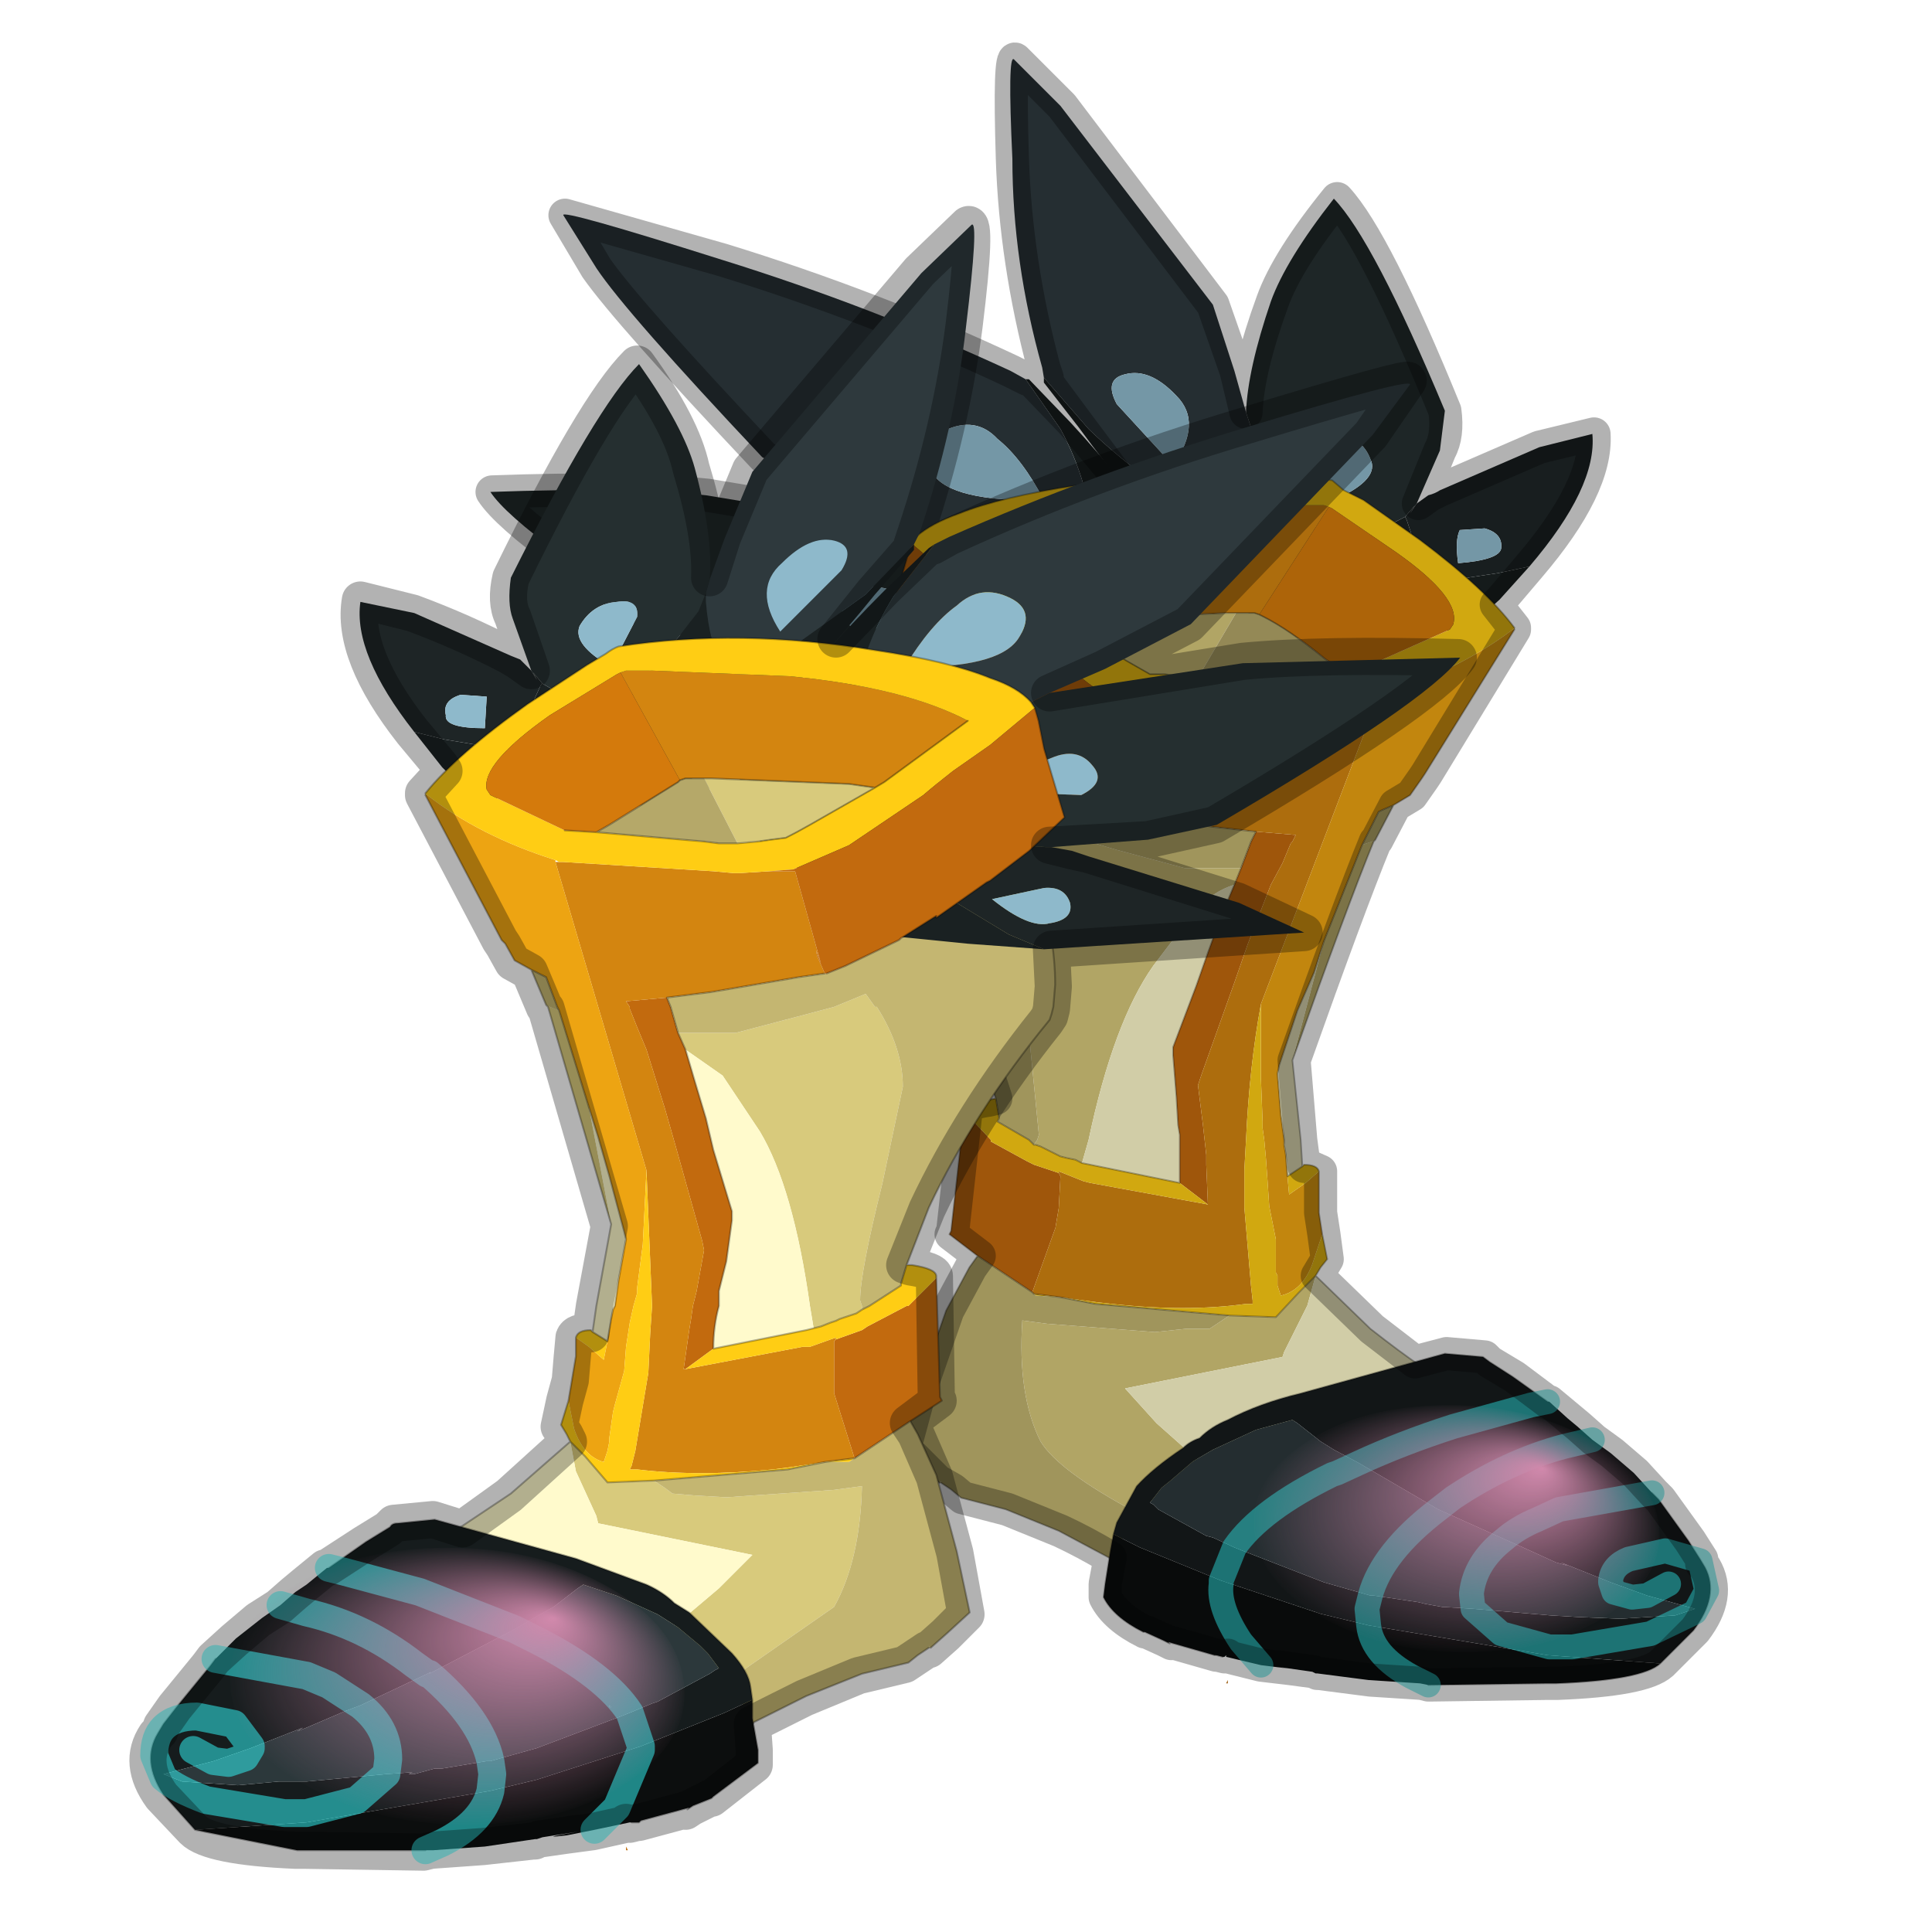 <?xml version="1.0" encoding="UTF-8" standalone="no"?>
<svg xmlns:xlink="http://www.w3.org/1999/xlink" height="520.0px" width="520.0px" xmlns="http://www.w3.org/2000/svg">
  <g transform="matrix(10.0, 0.0, 0.0, 10.0, 0.0, 0.0)">
    <use height="52.0" transform="matrix(1.0, 0.0, 0.0, 1.0, 0.0, 0.0)" width="52.0" xlink:href="#sprite0"/>
  </g>
  <defs>
    <g id="sprite0" transform="matrix(1.0, 0.0, 0.0, 1.0, 0.0, 0.0)">
      <use height="52.0" transform="matrix(1.0, 0.0, 0.0, 1.0, 0.0, 0.0)" width="52.0" xlink:href="#sprite1"/>
      <use height="50.1" transform="matrix(0.892, 0.0, 0.0, 0.892, 12.798, 1.154)" width="38.2" xlink:href="#sprite2"/>
      <use height="44.1" transform="matrix(1.0, 0.0, 0.0, 1.0, 3.8, 6.05)" width="35.5" xlink:href="#shape4"/>
      <use height="46.8" transform="matrix(0.167, -0.118, -0.201, -0.107, 13.1, 50.65)" width="46.8" xlink:href="#sprite3"/>
      <use height="44.8" transform="matrix(1.0, 0.0, 0.0, 1.0, 3.5, 5.55)" width="36.25" xlink:href="#shape5"/>
    </g>
    <g id="sprite1" transform="matrix(1.0, 0.0, 0.0, 1.0, 0.0, 0.0)">
      <use height="52.0" transform="matrix(1.0, 0.0, 0.0, 1.0, 0.0, 0.0)" width="52.0" xlink:href="#shape0"/>
    </g>
    <g id="shape0" transform="matrix(1.0, 0.0, 0.0, 1.0, 0.0, 0.0)">
      <path d="M52.0 0.0 L52.0 52.0 0.0 52.0 0.0 0.0 52.0 0.0" fill="#ffba2e" fill-opacity="0.0" fill-rule="evenodd" stroke="none"/>
    </g>
    <g id="sprite2" transform="matrix(1.0, 0.0, 0.0, 1.0, 0.45, 0.5)">
      <use height="49.4" transform="matrix(1.0, 0.0, 0.0, 1.0, 0.0, 0.0)" width="37.05" xlink:href="#shape1"/>
      <use height="46.8" transform="matrix(0.167, -0.118, -0.201, -0.107, 29.95, 49.6)" width="46.8" xlink:href="#sprite3"/>
      <use height="50.05" transform="matrix(1.0, 0.0, 0.0, 1.0, -0.45, -0.5)" width="37.8" xlink:href="#shape3"/>
    </g>
    <g id="shape1" transform="matrix(1.0, 0.0, 0.0, 1.0, 0.0, 0.0)">
      <path d="M30.85 17.2 L30.9 17.15 30.9 17.2 30.85 17.2" fill="#b78d06" fill-rule="evenodd" stroke="none"/>
      <path d="M15.2 20.9 L15.2 20.85 15.35 21.05 15.2 20.9" fill="#ad6409" fill-rule="evenodd" stroke="none"/>
      <path d="M22.25 49.0 L22.2 49.0 22.25 48.9 22.25 49.0" fill="#995604" fill-rule="evenodd" stroke="none"/>
      <path d="M26.7 23.55 L26.65 23.6 Q25.85 25.55 24.2 30.2 L25.15 26.6 26.3 23.7 26.6 23.6 26.7 23.55 M21.45 42.35 L20.95 42.7 19.5 43.85 Q17.15 42.6 16.6 41.7 15.9 40.3 16.05 38.05 L16.8 38.15 20.05 38.4 21.0 38.3 21.7 38.3 22.0 38.1 22.3 37.9 23.7 37.95 24.4 37.2 24.9 36.7 24.65 37.6 23.95 39.0 23.9 39.15 19.15 40.1 20.1 41.15 21.45 42.35 M13.6 42.95 L13.55 42.95 13.6 42.9 13.6 42.95 M16.4 32.75 L16.5 32.6 16.55 32.45 16.2 28.9 15.75 26.0 Q15.85 24.8 16.7 23.65 L16.75 23.6 17.15 23.2 18.05 23.6 18.9 23.85 20.95 24.4 22.25 24.4 22.65 24.4 22.45 24.9 Q21.8 25.1 21.25 25.7 L20.0 27.35 Q18.8 29.05 18.05 32.6 L17.85 33.3 17.65 33.2 17.4 33.15 17.2 33.1 17.1 33.05 16.6 32.8 16.45 32.75 16.4 32.75" fill="#b1a565" fill-rule="evenodd" stroke="none"/>
      <path d="M24.2 30.2 L24.45 32.6 24.5 33.4 24.05 33.7 24.0 33.05 23.95 32.75 23.95 32.6 23.85 31.85 23.75 30.6 23.8 30.35 24.35 28.7 24.85 27.55 25.15 26.6 24.2 30.2 M24.9 36.7 L26.55 38.3 Q28.4 39.75 28.85 39.85 L24.45 41.05 Q23.2 41.35 22.25 41.85 L21.45 42.35 20.1 41.15 19.15 40.1 23.9 39.15 23.95 39.0 24.65 37.6 24.9 36.7 M17.85 33.3 L18.05 32.6 Q18.8 29.05 20.0 27.35 L21.25 25.7 Q21.8 25.1 22.45 24.9 L22.05 25.85 21.65 26.95 21.3 27.95 20.6 29.8 20.6 30.05 20.7 31.3 20.75 32.15 20.8 32.45 20.8 32.6 20.8 33.9 18.1 33.35 17.85 33.3" fill="#d1cda7" fill-rule="evenodd" stroke="none"/>
      <path d="M14.7 36.1 L13.85 35.45 13.9 35.35 14.3 31.75 15.1 32.6 15.1 32.65 16.2 33.25 16.4 33.35 17.15 33.6 17.2 33.7 17.15 34.65 17.05 35.25 16.35 37.2 14.7 36.1 M23.1 23.3 L24.3 23.4 24.2 23.6 24.15 23.65 23.9 24.25 23.55 24.9 22.85 26.7 22.45 27.85 21.45 30.65 21.35 30.95 21.5 32.15 21.55 32.6 21.6 33.05 21.6 33.35 21.65 34.55 20.8 33.9 20.8 32.6 20.8 32.45 20.75 32.15 20.7 31.3 20.6 30.05 20.6 29.8 21.3 27.95 21.65 26.95 22.05 25.85 22.45 24.9 22.65 24.4 22.95 23.6 23.1 23.3" fill="#9f560b" fill-rule="evenodd" stroke="none"/>
      <path d="M18.35 22.6 L18.35 22.55 18.4 22.55 18.7 22.1 Q18.8 21.65 18.5 22.3 L19.55 19.55 20.35 19.55 21.2 19.6 21.4 19.6 22.0 19.55 26.6 19.25 26.65 19.25 26.8 19.2 23.25 28.5 Q22.9 30.4 22.8 32.6 L22.75 33.5 22.75 34.65 22.95 37.0 23.0 37.45 23.0 37.55 22.8 37.55 Q21.0 37.8 18.75 37.55 L18.3 37.5 17.2 37.35 16.4 37.25 16.35 37.2 17.05 35.25 17.15 34.65 17.2 33.7 17.15 33.6 17.15 33.55 17.9 33.85 18.1 33.9 21.65 34.55 21.6 33.35 21.6 33.05 21.55 32.6 21.5 32.15 21.35 30.95 21.45 30.65 22.45 27.85 22.85 26.7 23.55 24.9 23.9 24.25 24.15 23.65 24.2 23.6 24.3 23.4 23.1 23.3 21.75 23.15 19.2 22.7 18.35 22.6" fill="#ad6d0d" fill-rule="evenodd" stroke="none"/>
      <path d="M26.8 19.2 Q29.2 18.45 30.85 17.2 L30.9 17.2 28.2 21.55 28.1 21.7 27.75 22.2 27.25 22.5 26.9 22.65 26.8 22.7 26.35 23.6 26.3 23.7 25.15 26.6 24.85 27.55 24.35 28.7 23.8 30.35 23.75 30.6 23.85 31.85 23.95 32.6 23.95 32.75 24.0 33.05 24.05 33.7 24.1 34.25 24.6 33.9 25.0 33.55 25.0 34.15 25.0 34.8 25.1 35.45 24.8 36.35 Q24.5 37.15 23.85 37.3 L23.75 37.0 23.75 36.7 23.7 36.6 23.7 35.8 23.7 35.6 23.5 34.6 23.45 33.85 23.4 33.15 23.35 32.6 23.3 32.25 23.3 32.05 23.25 30.75 23.25 28.5 26.8 19.2" fill="#c2860e" fill-rule="evenodd" stroke="none"/>
      <path d="M24.5 33.4 L24.55 33.35 Q24.95 33.35 25.0 33.55 L24.6 33.9 24.1 34.25 24.05 33.7 24.5 33.4 M25.1 35.45 L25.25 36.2 25.05 36.45 24.9 36.7 24.4 37.2 23.7 37.95 22.3 37.9 18.25 37.55 17.2 37.35 18.3 37.5 18.75 37.55 Q21.0 37.8 22.8 37.55 L23.0 37.55 23.0 37.45 22.95 37.0 22.75 34.65 22.75 33.5 22.8 32.6 Q22.9 30.4 23.25 28.5 L23.25 30.75 23.3 32.05 23.3 32.25 23.35 32.6 23.4 33.15 23.45 33.85 23.5 34.6 23.7 35.6 23.7 35.8 23.7 36.6 23.75 36.7 23.75 37.0 23.85 37.3 Q24.5 37.15 24.8 36.35 L25.1 35.45 M14.3 31.75 L14.3 31.7 Q14.3 31.5 15.0 31.4 L15.25 31.35 15.35 31.95 15.3 32.05 16.25 32.6 16.4 32.75 16.45 32.75 16.6 32.8 17.1 33.05 17.2 33.1 17.4 33.15 17.65 33.2 17.85 33.3 18.1 33.35 20.8 33.9 21.65 34.55 18.1 33.9 17.9 33.85 17.15 33.55 17.15 33.6 16.4 33.35 16.2 33.25 15.1 32.65 15.1 32.6 14.3 31.75 M16.4 37.25 L17.2 37.35 16.45 37.3 16.4 37.25" fill="#d1a810" fill-rule="evenodd" stroke="none"/>
      <path d="M27.25 22.5 L26.7 23.55 26.6 23.6 26.3 23.7 26.35 23.6 26.8 22.7 26.9 22.65 27.25 22.5 M19.5 43.85 L18.9 44.9 18.85 45.3 18.65 45.2 17.15 44.4 15.55 43.75 14.2 43.4 13.9 43.15 13.6 42.95 13.6 42.9 13.55 42.95 13.05 42.5 12.45 41.9 12.95 40.05 13.75 37.75 14.45 36.45 14.7 36.1 16.35 37.2 16.4 37.25 16.45 37.3 17.2 37.35 18.25 37.55 22.3 37.9 22.0 38.1 21.7 38.3 21.0 38.3 20.05 38.4 16.8 38.15 16.05 38.05 Q15.9 40.3 16.6 41.7 17.15 42.6 19.5 43.85 M15.25 31.35 L14.65 29.65 Q13.55 26.8 11.55 24.0 L11.45 23.85 11.4 23.65 11.4 22.95 Q11.55 21.45 12.3 19.6 L12.55 18.9 13.65 19.8 13.75 19.85 15.2 20.9 15.35 21.05 15.2 20.85 16.2 21.5 16.2 21.55 17.8 22.35 18.35 22.6 19.2 22.7 21.75 23.15 23.1 23.3 22.95 23.6 22.65 24.4 22.25 24.4 20.95 24.4 18.9 23.85 18.05 23.6 17.15 23.2 16.75 23.6 16.7 23.65 Q15.85 24.8 15.75 26.0 L16.2 28.9 16.55 32.45 16.5 32.6 16.4 32.75 16.25 32.6 15.3 32.05 15.35 31.95 15.25 31.35" fill="#a0955c" fill-rule="evenodd" stroke="none"/>
      <path d="M30.9 17.2 L28.2 21.55 28.1 21.7 27.75 22.2 27.25 22.5 26.7 23.55 26.65 23.6 Q25.85 25.55 24.2 30.2 L24.45 32.6 24.5 33.4 24.55 33.35 Q24.95 33.35 25.0 33.55 L25.0 34.15 25.0 34.8 25.1 35.45 25.25 36.2 25.05 36.45 24.9 36.7 26.55 38.3 Q28.4 39.75 28.85 39.85 M18.85 45.3 L18.65 45.2 17.15 44.4 15.55 43.75 14.2 43.4 13.9 43.15 13.6 42.95 M13.55 42.95 L13.05 42.5 12.45 41.9 12.95 40.05 13.75 37.75 14.45 36.45 14.7 36.1 13.85 35.45 13.9 35.35 14.3 31.75 14.3 31.7 Q14.3 31.5 15.0 31.4 L15.25 31.35 14.65 29.65 Q13.55 26.8 11.55 24.0 L11.45 23.85 11.4 23.65 11.4 22.95 Q11.55 21.45 12.3 19.6 L12.55 18.9 M18.35 22.6 L19.2 22.7 21.75 23.15 23.1 23.3 M16.35 37.2 L16.4 37.25 17.2 37.35 18.25 37.55 22.3 37.9 23.7 37.95 24.4 37.2 24.9 36.7 M16.4 32.75 L16.45 32.75 16.6 32.8 17.1 33.05 17.2 33.1 17.4 33.15 17.65 33.2 17.85 33.3 M22.45 24.9 L22.65 24.4 22.95 23.6 23.1 23.3 M26.3 23.7 L26.35 23.6 26.8 22.7 26.9 22.65 27.25 22.5 M26.3 23.7 L25.15 26.6 24.85 27.55 24.35 28.7 23.8 30.35 23.75 30.6 23.85 31.85 23.95 32.6 23.95 32.75 24.0 33.05 24.05 33.7 24.5 33.4 M20.8 33.9 L18.1 33.35 17.85 33.3 M16.4 32.75 L16.25 32.6 15.3 32.05 15.35 31.95 15.25 31.35 M16.35 37.2 L14.7 36.1 M20.8 33.9 L20.8 32.6 20.8 32.45 20.75 32.15 20.7 31.3 20.6 30.05 20.6 29.8 21.3 27.95 21.65 26.95 22.05 25.85 22.45 24.9" fill="none" stroke="#000000" stroke-linecap="round" stroke-linejoin="round" stroke-opacity="0.302" stroke-width="0.05"/>
      <path d="M16.7 9.6 L16.7 9.75 17.75 11.1 Q21.0 15.55 23.95 17.5 L29.45 17.2 30.45 16.3 31.35 15.3 30.4 15.5 28.4 15.8 27.85 14.5 27.65 13.9 27.6 13.8 25.95 14.65 25.45 14.7 25.35 14.65 23.55 12.4 23.0 11.65 22.95 11.1 22.85 11.35 Q22.65 12.65 22.25 13.25 L21.6 13.8 Q19.55 12.6 18.05 11.15 L16.7 9.6" fill="#151b1b" fill-rule="evenodd" stroke="none"/>
      <path d="M16.7 9.6 L18.05 11.15 Q19.55 12.6 21.6 13.8 L22.25 13.25 Q22.65 12.65 22.85 11.35 L22.95 11.1 22.8 10.65 22.45 9.4 21.8 7.4 17.2 1.4 15.8 0.0 Q15.6 -0.2 15.75 3.0 15.75 6.1 16.65 9.3 L16.7 9.6 M20.7 10.15 Q21.5 10.95 20.6 12.25 L18.9 10.4 Q18.5 9.65 19.15 9.5 19.9 9.3 20.7 10.15" fill="#252e32" fill-rule="evenodd" stroke="none"/>
      <path d="M22.95 11.1 L23.0 11.65 23.55 12.4 25.35 14.65 25.45 14.7 25.95 14.65 27.6 13.8 27.9 13.45 27.75 13.7 27.95 13.4 28.65 11.8 28.8 10.6 Q26.65 5.45 25.45 4.2 24.0 6.05 23.55 7.3 22.85 9.35 22.8 10.65 L22.95 11.1 M25.55 11.3 Q26.3 11.4 26.55 12.05 26.85 12.65 25.55 13.25 L24.9 11.8 Q24.9 11.2 25.55 11.3" fill="#1e2627" fill-rule="evenodd" stroke="none"/>
      <path d="M27.6 13.8 L27.65 13.9 27.85 14.5 28.4 15.8 30.4 15.5 31.35 15.3 Q33.4 12.9 33.25 11.3 L31.65 11.7 28.65 13.0 Q28.5 13.1 28.3 13.15 L27.95 13.4 27.75 13.7 27.9 13.45 27.6 13.8 M30.0 14.15 Q30.55 14.3 30.5 14.75 30.45 15.1 29.2 15.2 29.1 14.5 29.25 14.2 L30.0 14.15" fill="#181e1f" fill-rule="evenodd" stroke="none"/>
      <path d="M30.0 14.15 L29.25 14.2 Q29.1 14.5 29.2 15.2 30.45 15.1 30.5 14.75 30.55 14.3 30.0 14.15 M25.55 11.3 Q24.9 11.2 24.9 11.8 L25.55 13.25 Q26.85 12.65 26.55 12.05 26.3 11.4 25.55 11.3 M20.7 10.15 Q19.9 9.3 19.15 9.5 18.5 9.65 18.9 10.4 L20.6 12.25 Q21.5 10.95 20.7 10.15" fill="#7497a6" fill-rule="evenodd" stroke="none"/>
      <path d="M11.85 21.8 L14.1 21.65 16.4 21.4 21.7 17.9 Q21.3 15.05 17.5 10.95 L16.25 9.65 16.15 9.65 17.2 11.15 Q18.1 12.8 18.2 14.65 L16.7 14.9 13.25 14.45 12.85 14.35 13.45 14.65 14.25 15.4 16.1 17.55 16.2 17.7 15.65 17.95 12.8 18.7 12.9 18.7 13.7 19.1 15.15 20.05 12.9 21.35 11.85 21.8" fill="#151b1b" fill-rule="evenodd" stroke="none"/>
      <path d="M16.15 9.65 L15.7 9.4 Q11.5 7.45 7.0 6.05 2.1 4.5 2.2 4.7 L3.2 6.3 Q4.1 7.65 8.2 12.0 L10.65 13.35 12.3 14.1 12.85 14.35 13.25 14.45 16.7 14.9 18.2 14.65 Q18.1 12.8 17.2 11.15 L16.15 9.65 M15.3 11.45 Q16.05 12.05 16.7 13.3 13.9 13.35 13.35 12.5 12.85 11.55 13.7 11.2 14.65 10.75 15.3 11.45" fill="#252e32" fill-rule="evenodd" stroke="none"/>
      <path d="M12.3 14.1 L6.5 13.15 Q4.15 12.9 0.0 13.05 0.85 14.35 6.9 18.1 L8.95 18.5 11.85 18.7 12.5 18.75 12.05 18.7 12.8 18.7 15.65 17.95 16.2 17.7 16.1 17.55 14.25 15.4 13.45 14.65 12.85 14.35 12.3 14.1 M10.8 16.25 Q11.3 15.75 12.05 16.0 L13.85 17.05 11.0 17.2 Q10.35 16.75 10.8 16.25" fill="#1e2627" fill-rule="evenodd" stroke="none"/>
      <path d="M11.85 18.7 L11.2 18.85 10.7 19.0 6.05 20.4 4.0 21.3 11.85 21.8 12.9 21.35 15.15 20.05 13.7 19.1 12.9 18.7 12.8 18.7 12.05 18.7 12.5 18.75 11.85 18.7 M11.15 20.4 Q11.35 19.95 11.95 19.95 L13.5 20.3 Q12.3 21.2 11.7 21.0 11.0 20.85 11.15 20.4" fill="#181e1f" fill-rule="evenodd" stroke="none"/>
      <path d="M10.8 16.25 Q10.35 16.75 11.0 17.2 L13.85 17.05 12.05 16.0 Q11.3 15.75 10.8 16.25 M15.3 11.45 Q14.65 10.75 13.7 11.2 12.85 11.55 13.35 12.5 13.9 13.35 16.7 13.3 16.05 12.05 15.3 11.45 M11.15 20.4 Q11.0 20.85 11.7 21.0 12.3 21.2 13.5 20.3 L11.95 19.95 Q11.35 19.95 11.15 20.4" fill="#7497a6" fill-rule="evenodd" stroke="none"/>
      <path d="M14.7 14.95 L17.05 16.8 17.3 17.0 18.1 16.9 22.25 16.7 22.5 16.7 23.05 16.7 23.2 16.75 25.3 13.5 25.15 13.45 24.35 13.45 20.15 13.65 Q16.7 13.95 14.7 14.95" fill="#ad6d0d" fill-rule="evenodd" stroke="none"/>
      <path d="M17.3 17.0 L17.05 16.8 14.7 14.95 Q16.7 13.95 20.15 13.65 L24.35 13.45 25.15 13.45 25.3 13.5 25.4 13.55 27.3 14.85 Q29.3 16.25 29.05 17.05 L28.95 17.2 26.6 18.25 25.6 18.35 22.35 18.6 21.85 18.65 21.35 18.65 20.75 18.6 20.35 18.55 19.9 18.55 19.2 18.15 17.3 17.0 M12.7 14.6 L14.0 15.7 15.05 16.5 15.9 17.2 17.95 18.75 Q18.55 19.25 19.6 19.45 L20.35 19.55 21.2 19.6 21.4 19.6 22.0 19.55 26.6 19.25 26.65 19.25 26.8 19.2 Q29.2 18.45 30.85 17.2 L30.9 17.15 Q30.05 16.0 28.05 14.5 L26.35 13.3 25.75 13.0 25.4 12.7 Q21.85 12.2 17.7 12.85 15.4 13.2 14.15 13.7 13.3 14.0 12.85 14.4 L12.7 14.55 12.7 14.6" fill="#d1a810" fill-rule="evenodd" stroke="none"/>
      <path d="M20.35 19.55 L19.6 19.45 Q18.55 19.25 17.95 18.75 L15.9 17.2 15.05 16.5 14.0 15.7 12.7 14.6 12.6 14.95 12.35 15.8 12.35 15.85 11.55 17.9 12.55 18.9 13.65 19.8 13.75 19.85 15.2 20.9 15.2 20.85 16.2 21.5 16.2 21.55 17.8 22.35 18.35 22.6 18.35 22.55 18.4 22.55 18.7 22.1 Q18.8 21.65 18.5 22.3 L19.55 19.55 20.35 19.55" fill="#9f560b" fill-rule="evenodd" stroke="none"/>
      <path d="M22.5 16.7 L22.25 16.7 18.1 16.9 17.3 17.0 19.2 18.15 19.9 18.55 20.35 18.55 20.75 18.6 21.35 18.65 22.5 16.7" fill="#b1a565" fill-rule="evenodd" stroke="none"/>
      <path d="M25.3 13.5 L23.2 16.75 23.3 16.8 Q24.1 17.2 25.2 18.1 L25.6 18.35 26.6 18.25 28.95 17.2 29.05 17.05 Q29.3 16.25 27.3 14.85 L25.4 13.55 25.3 13.5" fill="#ad6409" fill-rule="evenodd" stroke="none"/>
      <path d="M23.2 16.75 L23.05 16.7 22.5 16.7 21.35 18.65 21.85 18.65 22.35 18.6 25.6 18.35 25.2 18.1 Q24.1 17.2 23.3 16.8 L23.2 16.75" fill="#948956" fill-rule="evenodd" stroke="none"/>
      <path d="M17.3 17.0 L17.05 16.8 14.7 14.95 M23.2 16.75 L23.05 16.7 22.5 16.7 22.25 16.7 18.1 16.9 17.3 17.0 19.2 18.15 19.9 18.55 20.35 18.55 20.75 18.6 21.35 18.65 21.85 18.65 22.35 18.6 25.6 18.35 26.6 18.25 M18.35 22.6 L17.8 22.35 16.2 21.55 16.2 21.5 15.2 20.85 M15.2 20.9 L13.75 19.85 13.65 19.8 12.55 18.9 11.55 17.9 12.35 15.85 12.35 15.8 12.6 14.95 12.7 14.6 12.7 14.55 12.85 14.4 Q13.3 14.0 14.15 13.7 15.4 13.2 17.7 12.85 21.85 12.2 25.4 12.7 L25.75 13.0 26.35 13.3 28.05 14.5 Q30.05 16.0 30.9 17.15 M25.6 18.35 L25.2 18.1 Q24.1 17.2 23.3 16.8 L23.2 16.75" fill="none" stroke="#000000" stroke-linecap="round" stroke-linejoin="round" stroke-opacity="0.302" stroke-width="0.05"/>
      <path d="M31.9 40.5 L30.85 39.75 30.15 39.3 29.95 39.15 28.8 39.05 24.45 40.25 Q23.2 40.55 22.25 41.05 21.75 41.25 21.4 41.6 21.1 41.7 20.9 41.9 20.0 42.5 19.5 43.05 L18.9 44.15 18.8 44.5 19.6 44.9 22.05 45.9 22.45 44.9 22.05 45.9 25.05 46.9 26.5 47.25 26.45 46.75 26.55 46.35 26.45 46.75 26.5 47.25 31.9 48.15 35.3 48.4 36.3 47.4 Q37.1 46.35 36.65 45.5 L36.5 45.25 36.15 44.7 35.25 43.45 35.05 43.25 34.5 42.65 33.8 42.05 33.25 41.65 32.8 41.25 32.5 41.0 31.95 40.5 31.9 40.5 31.4 40.6 29.05 41.25 Q27.5 41.75 26.2 42.35 27.5 41.75 29.05 41.25 L31.4 40.6 31.9 40.5 M22.45 44.9 L21.8 44.6 21.6 44.55 20.15 43.75 20.0 43.6 19.9 43.55 20.25 43.1 20.5 42.9 21.2 42.3 21.8 41.95 23.1 41.35 24.2 41.05 24.35 41.15 25.05 41.7 25.45 41.95 26.2 42.35 28.6 43.75 28.55 43.7 28.6 43.75 30.6 44.65 31.05 44.85 32.15 45.35 32.5 45.45 32.3 45.35 33.8 45.95 33.8 45.9 Q33.85 45.45 34.35 45.25 L35.45 45.0 36.5 45.3 36.7 46.2 36.35 46.85 35.0 47.5 32.65 47.9 31.95 47.9 30.5 47.5 29.65 46.75 30.5 47.5 31.95 47.9 32.65 47.9 35.0 47.5 36.35 46.85 36.7 46.2 36.5 45.3 35.45 45.0 34.35 45.25 Q33.85 45.45 33.8 45.9 L33.8 45.95 34.9 46.35 36.35 46.75 35.75 46.95 34.1 47.05 32.85 47.0 32.0 46.95 29.65 46.75 28.85 46.7 28.95 46.7 28.75 46.7 28.2 46.6 28.0 46.55 26.65 46.35 26.55 46.35 25.15 45.95 22.7 45.0 22.45 44.9 M35.05 43.25 L32.25 43.75 31.6 44.05 Q31.0 44.3 30.6 44.65 31.0 44.3 31.6 44.05 L32.25 43.75 35.05 43.25 M34.9 46.35 L35.55 46.0 34.9 46.35 M33.25 41.65 L32.4 41.85 Q30.7 42.3 29.05 43.4 L28.6 43.75 29.05 43.4 Q30.7 42.3 32.4 41.85 L33.25 41.65 M23.05 44.7 L23.05 44.65 23.05 44.7" fill="#121617" fill-rule="evenodd" stroke="none"/>
      <path d="M26.2 42.35 L25.45 41.95 25.05 41.7 24.35 41.15 24.2 41.05 23.1 41.35 21.8 41.95 21.2 42.3 20.5 42.9 20.25 43.1 19.9 43.55 20.0 43.6 20.15 43.75 21.6 44.55 21.8 44.6 22.45 44.9 Q23.25 43.75 25.4 42.7 L25.55 42.65 26.2 42.35 25.55 42.65 25.4 42.7 Q23.25 43.75 22.45 44.9 L22.7 45.0 25.15 45.95 26.55 46.35 26.65 46.35 28.0 46.55 28.2 46.6 28.75 46.7 28.95 46.7 28.85 46.7 29.65 46.75 32.0 46.95 32.85 47.0 34.1 47.05 35.75 46.95 36.35 46.75 34.9 46.35 33.8 45.95 32.3 45.35 32.5 45.45 32.15 45.35 31.05 44.85 30.6 44.65 Q29.7 45.35 29.6 46.3 L29.65 46.75 29.6 46.3 Q29.7 45.35 30.6 44.65 L28.6 43.75 Q26.9 45.05 26.55 46.35 26.9 45.05 28.6 43.75 L28.55 43.7 28.6 43.75 26.2 42.35 M34.9 46.35 L34.45 46.4 33.9 46.25 33.8 45.95 33.9 46.25 34.45 46.4 34.9 46.35 M23.05 44.7 L23.05 44.65 23.05 44.7" fill="#242d30" fill-rule="evenodd" stroke="none"/>
      <path d="M22.05 45.9 L19.6 44.9 18.8 44.5 18.7 45.05 18.55 46.0 18.5 46.4 Q18.8 47.0 19.7 47.45 L19.75 47.45 20.3 47.7 20.5 47.8 20.45 47.75 21.85 48.15 21.9 48.15 22.1 48.2 22.15 48.2 22.2 48.15 22.2 48.2 23.25 48.45 24.05 48.55 Q24.95 48.7 23.75 48.5 L24.8 48.65 24.9 48.7 24.95 48.7 26.5 48.9 28.05 49.0 28.3 49.05 31.85 49.0 32.15 49.0 Q34.75 48.9 35.3 48.4 L31.9 48.15 26.5 47.25 25.05 46.9 22.05 45.9 22.05 46.0 Q21.95 46.7 22.65 47.75 L23.25 48.45 22.65 47.75 Q21.95 46.7 22.05 46.0 L22.05 45.9 M26.5 47.25 Q26.6 48.15 27.8 48.8 L28.3 49.05 27.8 48.8 Q26.6 48.15 26.5 47.25" fill="#090b0b" fill-rule="evenodd" stroke="none"/>
      <path d="M18.8 44.5 L18.9 44.15 19.5 43.05 Q20.0 42.5 20.9 41.9 21.1 41.7 21.4 41.6 21.75 41.25 22.25 41.05 23.2 40.55 24.45 40.25 L28.8 39.05 29.95 39.15 30.15 39.3 30.85 39.75 31.9 40.5 M18.8 44.5 L18.7 45.05 18.55 46.0 18.5 46.4 Q18.8 47.0 19.7 47.45 L19.75 47.45 20.3 47.7 20.5 47.8 20.45 47.75 21.85 48.15 21.9 48.15 22.1 48.2 M28.3 49.05 L31.85 49.0 32.15 49.0 Q34.75 48.9 35.3 48.4 L36.3 47.4 Q37.1 46.35 36.65 45.5 L36.5 45.25 36.15 44.7 35.25 43.45 35.05 43.25" fill="none" stroke="#000000" stroke-linecap="round" stroke-linejoin="round" stroke-opacity="0.302" stroke-width="0.05"/>
      <path d="M31.9 40.5 L31.4 40.6 29.05 41.25 Q27.5 41.75 26.2 42.35 L25.55 42.65 25.4 42.7 Q23.25 43.75 22.45 44.9 L22.05 45.9 22.05 46.0 Q21.95 46.7 22.65 47.75 L23.25 48.45 M29.65 46.75 L30.5 47.5 31.95 47.9 32.65 47.9 35.0 47.5 36.35 46.85 36.7 46.2 36.5 45.3 35.45 45.0 34.35 45.25 Q33.85 45.45 33.8 45.9 L33.8 45.95 33.9 46.25 34.45 46.4 34.9 46.35 M30.6 44.65 Q31.0 44.3 31.6 44.05 L32.25 43.75 35.05 43.25 M29.65 46.75 L29.6 46.3 Q29.7 45.35 30.6 44.65 M28.6 43.75 L29.05 43.4 Q30.7 42.3 32.4 41.85 L33.25 41.65 M35.55 46.0 L34.9 46.35 M26.55 46.35 Q26.9 45.05 28.6 43.75 M26.55 46.35 L26.45 46.75 26.5 47.25 M28.3 49.05 L27.8 48.8 Q26.6 48.15 26.5 47.25" fill="none" stroke="#29d1d1" stroke-linecap="round" stroke-linejoin="round" stroke-opacity="0.498" stroke-width="0.75"/>
    </g>
    <g id="sprite3" transform="matrix(1.0, 0.0, 0.0, 1.0, 0.0, 0.0)">
      <use height="46.8" transform="matrix(1.0, 0.0, 0.0, 1.0, 0.0, 0.0)" width="46.8" xlink:href="#shape2"/>
    </g>
    <g id="shape2" transform="matrix(1.0, 0.0, 0.0, 1.0, 0.0, 0.0)">
      <path d="M39.95 6.85 Q46.8 13.7 46.8 23.4 46.8 33.1 39.95 39.95 33.1 46.8 23.4 46.8 13.7 46.8 6.85 39.95 0.0 33.1 0.0 23.4 0.0 13.7 6.85 6.85 13.7 0.0 23.4 0.0 33.1 0.0 39.95 6.85" fill="url(#gradient0)" fill-rule="evenodd" stroke="none"/>
    </g>
    <radialGradient cx="0" cy="0" fx="534.4" fy="0" gradientTransform="matrix(0.029, 0.0, 0.0, 0.029, 23.4, 23.4)" gradientUnits="userSpaceOnUse" id="gradient0" r="819.2" spreadMethod="pad">
      <stop offset="0.0" stop-color="#d189ac"/>
      <stop offset="1.0" stop-color="#d189ac" stop-opacity="0.0"/>
    </radialGradient>
    <g id="shape3" transform="matrix(1.0, 0.0, 0.0, 1.0, 0.45, 0.5)">
      <path d="M10.7 13.35 L12.25 14.1 6.55 13.15 Q4.15 12.9 0.05 13.05 0.9 14.35 6.95 18.1 L8.95 18.5 11.9 18.7 11.25 18.85 10.7 19.0 6.1 20.4 4.0 21.3 11.6 21.85 11.45 22.95 11.45 23.65 11.5 23.85 11.55 24.0 Q13.6 26.8 14.7 29.65 L15.25 31.35 15.05 31.4 Q14.35 31.5 14.35 31.7 L14.35 31.75 13.95 35.35 13.9 35.45 14.75 36.1 14.5 36.45 13.8 37.75 13.0 40.05 12.5 41.9 13.1 42.5 13.55 42.95 13.6 42.95 13.95 43.15 14.25 43.4 15.6 43.75 17.2 44.4 Q17.95 44.75 18.7 45.2 L18.55 46.0 18.55 46.4 Q18.85 47.0 19.75 47.45 L19.8 47.45 20.35 47.7 20.55 47.8 20.5 47.75 21.9 48.15 21.95 48.15 22.15 48.2 22.2 48.2 22.25 48.15 22.25 48.2 23.25 48.45 24.1 48.55 23.75 48.5 24.1 48.55 24.85 48.65 24.95 48.7 25.0 48.7 26.55 48.9 28.1 49.0 28.3 49.05 31.9 49.0 32.2 49.0 Q34.8 48.9 35.35 48.4 L36.35 47.4 Q37.15 46.35 36.65 45.5 L36.55 45.4 36.55 45.25 36.2 44.7 35.3 43.45 35.1 43.25 34.55 42.65 33.85 42.05 33.3 41.65 32.85 41.25 32.55 41.0 31.95 40.5 31.9 40.5 30.9 39.75 30.15 39.3 30.0 39.15 28.85 39.05 27.9 39.3 26.6 38.3 24.95 36.7 25.1 36.45 25.25 36.2 25.15 35.45 25.05 34.8 25.05 34.15 25.05 33.55 24.6 33.35 24.55 33.4 24.55 33.35 24.45 32.6 24.25 30.2 Q25.9 25.55 26.7 23.6 L26.75 23.55 27.3 22.5 27.8 22.2 28.15 21.7 28.25 21.55 30.9 17.2 30.9 17.15 30.35 16.45 30.5 16.3 31.35 15.3 Q33.4 12.9 33.3 11.3 L31.65 11.7 28.65 13.0 28.35 13.15 28.0 13.4 28.65 11.8 Q28.9 11.35 28.8 10.6 26.7 5.45 25.55 4.2 24.05 6.05 23.6 7.3 22.85 9.35 22.8 10.65 L22.5 9.4 21.8 7.4 17.25 1.4 15.85 0.0 Q15.65 -0.2 15.75 3.0 15.85 6.1 16.7 9.3 L16.8 9.6 16.8 9.75 17.8 11.1 18.85 12.5 17.55 10.95 16.3 9.65 16.2 9.65 15.7 9.4 Q11.55 7.45 7.0 6.05 L2.25 4.7 3.2 6.3 Q4.15 7.65 8.25 12.0 L10.7 13.35 Z" fill="none" stroke="#000000" stroke-linecap="round" stroke-linejoin="round" stroke-opacity="0.302" stroke-width="1.0"/>
    </g>
    <g id="shape4" transform="matrix(1.0, 0.0, 0.0, 1.0, -3.8, -6.05)">
      <path d="M11.45 21.4 L11.45 21.35 11.5 21.4 11.45 21.4" fill="#e0ad08" fill-rule="evenodd" stroke="none"/>
      <path d="M25.2 24.65 L25.2 24.7 25.05 24.8 25.2 24.65" fill="#d47a0c" fill-rule="evenodd" stroke="none"/>
      <path d="M16.9 49.8 L16.85 49.8 16.85 49.7 16.9 49.8" fill="#bb6906" fill-rule="evenodd" stroke="none"/>
      <path d="M25.05 44.35 L25.0 44.35 25.0 44.3 25.05 44.35 M19.65 45.2 L18.45 44.1 18.05 43.85 19.35 42.75 20.25 41.85 16.1 41.0 16.05 40.8 15.5 39.6 15.35 38.8 15.75 39.2 16.35 39.9 17.6 39.85 17.9 40.05 18.1 40.2 18.7 40.25 19.55 40.3 22.45 40.1 23.2 40.0 Q23.15 42.0 22.45 43.25 L19.65 45.2 M16.45 32.95 L14.75 27.1 14.7 27.05 14.8 27.1 15.05 27.2 15.85 29.8 16.45 32.95 M18.25 27.8 L18.6 27.8 19.8 27.8 21.7 27.3 22.45 27.1 23.3 26.75 23.55 27.1 23.6 27.1 Q24.3 28.2 24.3 29.25 L23.75 31.85 Q23.15 34.25 23.15 35.0 L23.2 35.15 23.2 35.25 23.05 35.35 22.6 35.5 22.5 35.55 22.35 35.6 22.1 35.7 21.9 35.75 21.8 35.15 Q21.35 31.95 20.45 30.45 L19.45 28.95 18.45 28.25 18.25 27.8" fill="#d8ca7c" fill-rule="evenodd" stroke="none"/>
      <path d="M18.05 43.85 Q17.75 43.55 17.35 43.4 16.55 42.95 15.45 42.65 L11.65 41.6 13.75 40.2 15.35 38.8 15.5 39.6 16.05 40.8 16.1 41.0 20.25 41.85 19.35 42.75 18.05 43.85 M15.95 35.85 L16.05 35.15 16.45 32.95 15.85 29.8 16.1 30.6 16.4 31.65 16.8 33.15 16.85 33.35 16.65 34.45 16.55 35.15 16.5 35.25 16.45 35.5 16.35 36.1 15.95 35.85 M19.2 36.3 Q19.2 35.7 19.35 35.15 L19.35 35.0 19.35 34.75 19.55 33.95 19.7 32.85 19.7 32.6 19.2 30.95 19.0 30.1 18.7 29.1 18.45 28.25 19.45 28.95 20.45 30.45 Q21.35 31.95 21.8 35.15 L21.9 35.75 21.7 35.8 19.2 36.3" fill="#fffacc" fill-rule="evenodd" stroke="none"/>
      <path d="M25.2 34.4 L25.3 37.6 25.35 37.7 24.5 38.25 23.0 39.25 22.45 37.5 22.45 37.0 22.45 36.1 22.5 36.05 23.2 35.8 23.35 35.7 24.4 35.15 24.45 35.15 25.2 34.4 M17.95 26.85 L18.05 27.1 18.25 27.8 18.45 28.25 18.7 29.1 19.0 30.1 19.2 30.95 19.7 32.6 19.7 32.85 19.55 33.95 19.35 34.75 19.35 35.0 19.35 35.15 Q19.2 35.7 19.2 36.3 L18.45 36.85 18.4 36.85 18.55 35.8 18.6 35.5 18.65 35.15 18.75 34.75 18.95 33.65 18.9 33.4 18.2 30.9 17.9 29.85 17.4 28.25 17.15 27.65 16.95 27.15 16.95 27.1 16.85 26.95 17.95 26.85" fill="#c26a0e" fill-rule="evenodd" stroke="none"/>
      <path d="M14.95 23.2 L15.05 23.2 15.15 23.2 19.2 23.45 19.75 23.5 19.9 23.5 20.7 23.45 21.4 23.45 22.1 25.95 Q21.9 25.35 22.0 25.75 L22.2 26.2 21.5 26.3 19.15 26.7 17.95 26.85 16.85 26.95 16.95 27.1 16.95 27.15 17.15 27.65 17.4 28.25 17.9 29.85 18.2 30.9 18.9 33.4 18.95 33.65 18.75 34.75 18.65 35.15 18.6 35.5 18.55 35.8 18.4 36.85 18.45 36.85 21.6 36.25 21.8 36.25 22.5 36.0 22.5 36.05 22.45 36.1 22.45 37.0 22.45 37.5 23.0 39.25 22.2 39.35 21.2 39.5 20.8 39.55 Q18.8 39.75 17.15 39.55 L16.95 39.55 17.0 39.45 17.1 39.05 17.45 36.95 17.5 35.9 17.55 35.15 17.4 31.5 14.95 23.2" fill="#d38510" fill-rule="evenodd" stroke="none"/>
      <path d="M15.3 37.7 L15.4 37.1 15.5 36.5 15.5 36.0 15.85 36.25 16.25 36.6 16.35 36.1 16.45 35.5 16.5 35.25 16.55 35.15 16.65 34.45 16.85 33.35 16.8 33.15 16.4 31.65 16.1 30.6 15.85 29.8 15.05 27.2 15.0 27.1 14.7 26.3 14.6 26.25 14.3 26.1 13.85 25.85 13.6 25.4 13.5 25.3 11.45 21.4 11.5 21.4 Q12.9 22.5 14.95 23.15 L14.95 23.2 17.4 31.5 17.3 33.5 17.15 34.65 17.15 34.8 17.05 35.15 16.95 35.6 16.85 36.25 16.8 36.9 16.55 37.8 16.5 38.0 16.4 38.7 16.4 38.8 16.35 39.05 16.25 39.35 Q15.7 39.2 15.45 38.45 L15.3 37.7" fill="#eda412" fill-rule="evenodd" stroke="none"/>
      <path d="M24.4 34.05 L24.55 34.05 Q25.2 34.15 25.2 34.35 L25.2 34.4 24.45 35.15 24.4 35.15 23.35 35.7 23.2 35.8 22.5 36.05 22.5 36.0 21.8 36.25 21.6 36.25 18.45 36.85 19.2 36.3 21.7 35.8 21.9 35.75 22.1 35.7 22.35 35.6 22.5 35.55 22.6 35.5 23.05 35.35 23.2 35.25 23.4 35.15 24.25 34.6 24.25 34.55 24.4 34.05 M15.35 38.8 L15.25 38.6 15.1 38.35 15.3 37.7 15.45 38.45 Q15.7 39.2 16.25 39.35 L16.35 39.05 16.4 38.8 16.4 38.7 16.5 38.0 16.55 37.8 16.8 36.9 16.85 36.25 16.95 35.6 17.05 35.15 17.15 34.8 17.15 34.65 17.3 33.5 17.4 31.5 17.55 35.15 17.5 35.9 17.45 36.95 17.1 39.05 17.0 39.45 16.95 39.55 17.15 39.55 Q18.8 39.75 20.8 39.55 L21.2 39.5 22.2 39.35 21.2 39.55 17.6 39.85 16.35 39.9 15.75 39.2 15.35 38.8 M15.5 36.0 Q15.55 35.8 15.9 35.8 L15.95 35.85 16.35 36.1 16.25 36.6 15.85 36.25 15.5 36.0 M22.2 39.35 L23.0 39.25 22.85 39.35 22.2 39.35" fill="#ffcd14" fill-rule="evenodd" stroke="none"/>
      <path d="M25.2 24.7 L26.55 23.75 26.65 23.7 27.7 22.9 27.9 23.5 Q28.4 25.2 28.4 26.5 L28.35 27.1 28.3 27.3 28.25 27.45 Q26.2 29.95 25.0 32.5 L24.4 34.05 24.25 34.55 24.25 34.6 23.4 35.15 23.2 35.25 23.2 35.15 23.15 35.0 Q23.15 34.25 23.75 31.85 L24.3 29.25 Q24.3 28.2 23.6 27.1 L23.55 27.1 23.3 26.75 22.45 27.1 21.7 27.3 19.8 27.8 18.6 27.8 18.25 27.8 18.05 27.1 17.95 26.85 19.15 26.7 21.5 26.3 22.2 26.2 22.25 26.2 22.75 26.0 24.2 25.3 24.25 25.25 25.2 24.65 25.05 24.8 25.2 24.7 M24.5 38.25 L24.7 38.6 25.2 39.7 25.75 41.75 26.1 43.4 25.5 43.95 25.05 44.35 25.0 44.3 25.0 44.35 24.7 44.55 24.45 44.75 23.2 45.05 21.7 45.65 20.3 46.35 20.15 46.5 20.1 46.1 19.65 45.2 22.45 43.25 Q23.15 42.0 23.2 40.0 L22.45 40.1 19.55 40.3 18.7 40.25 18.1 40.2 17.9 40.05 17.6 39.85 21.2 39.55 22.2 39.35 22.85 39.35 23.0 39.25 24.5 38.25 M14.7 27.05 L14.3 26.1 14.6 26.25 14.7 26.3 15.0 27.1 15.05 27.2 14.8 27.1 14.7 27.05" fill="#c4b671" fill-rule="evenodd" stroke="none"/>
      <path d="M27.7 22.9 L27.9 23.5 Q28.4 25.2 28.4 26.5 L28.35 27.1 28.3 27.3 28.25 27.45 Q26.2 29.95 25.0 32.5 L24.4 34.05 24.55 34.05 Q25.2 34.15 25.2 34.35 L25.2 34.4 25.3 37.6 25.35 37.7 24.5 38.25 24.7 38.6 25.2 39.7 25.75 41.75 26.1 43.4 25.5 43.95 25.05 44.35 M25.0 44.35 L24.7 44.55 24.45 44.75 23.2 45.05 21.7 45.65 20.3 46.35 20.15 46.5 M11.65 41.6 L13.75 40.2 15.35 38.8 15.25 38.6 15.1 38.35 15.3 37.7 15.4 37.1 15.5 36.5 15.5 36.0 Q15.55 35.8 15.9 35.8 L15.95 35.85 16.05 35.15 16.45 32.95 14.75 27.1 14.7 27.05 14.3 26.1 13.85 25.85 13.6 25.4 13.5 25.3 11.45 21.4 M17.95 26.85 L19.15 26.7 21.5 26.3 22.2 26.2 M17.95 26.85 L18.05 27.1 18.25 27.8 M23.2 35.25 L23.4 35.15 24.25 34.6 24.25 34.55 24.4 34.05 M19.2 36.3 Q19.2 35.7 19.35 35.15 L19.35 35.0 19.35 34.75 19.55 33.95 19.7 32.85 19.7 32.6 19.2 30.95 19.0 30.1 18.7 29.1 18.45 28.25 18.25 27.8 M15.85 29.8 L16.1 30.6 16.4 31.65 16.8 33.15 16.85 33.35 16.65 34.45 16.55 35.15 16.5 35.25 16.45 35.5 16.35 36.1 M21.9 35.75 L22.1 35.7 22.35 35.6 22.5 35.55 22.6 35.5 23.05 35.35 23.2 35.25 M14.3 26.1 L14.6 26.25 14.7 26.3 15.0 27.1 15.05 27.2 15.85 29.8 M15.95 35.85 L16.35 36.1 M15.35 38.8 L15.75 39.2 16.35 39.9 17.6 39.85 21.2 39.55 22.2 39.35 23.0 39.25 M19.2 36.3 L21.7 35.8 21.9 35.75 M24.5 38.25 L23.0 39.25" fill="none" stroke="#000000" stroke-linecap="round" stroke-linejoin="round" stroke-opacity="0.302" stroke-width="0.05"/>
      <path d="M24.6 14.65 L24.6 14.8 23.55 16.0 Q20.35 19.95 17.55 21.7 L12.7 21.45 11.9 20.65 11.15 19.7 11.95 19.9 13.75 20.2 14.3 19.0 14.55 18.45 14.6 18.4 16.0 19.2 16.45 19.2 16.55 19.15 18.3 17.1 18.8 16.45 19.0 15.95 19.0 16.2 Q19.1 17.4 19.45 17.85 L19.95 18.4 23.3 16.0 24.6 14.65" fill="#1a2122" fill-rule="evenodd" stroke="none"/>
      <path d="M24.6 14.65 L23.3 16.0 19.95 18.4 19.45 17.85 Q19.1 17.4 19.0 16.2 L19.0 15.95 19.1 15.6 19.5 14.5 20.25 12.7 24.8 7.35 26.15 6.05 Q26.35 5.9 26.0 8.8 25.7 11.5 24.75 14.35 L24.6 14.65 M21.05 15.15 Q20.25 15.85 21.0 17.0 L22.65 15.35 Q23.05 14.7 22.45 14.55 21.8 14.4 21.05 15.15" fill="#2e393d" fill-rule="evenodd" stroke="none"/>
      <path d="M19.0 15.95 L18.8 16.45 18.3 17.1 16.55 19.15 16.45 19.2 16.0 19.2 14.6 18.4 14.35 18.1 14.45 18.3 14.3 18.05 13.8 16.65 Q13.65 16.25 13.75 15.55 16.05 10.95 17.2 9.8 18.4 11.5 18.7 12.6 19.2 14.45 19.1 15.6 L19.0 15.95 M16.6 16.2 Q15.95 16.25 15.6 16.85 15.4 17.35 16.45 17.95 L17.15 16.6 Q17.2 16.1 16.6 16.2" fill="#252f30" fill-rule="evenodd" stroke="none"/>
      <path d="M14.6 18.4 L14.55 18.45 14.3 19.0 13.75 20.2 11.95 19.9 11.15 19.7 Q9.5 17.6 9.7 16.2 L11.15 16.5 13.75 17.65 14.0 17.75 14.3 18.05 14.45 18.3 14.35 18.1 14.6 18.4 M12.4 18.7 Q11.9 18.85 12.0 19.25 11.95 19.6 13.05 19.6 L13.1 18.75 12.4 18.7" fill="#1e2526" fill-rule="evenodd" stroke="none"/>
      <path d="M12.4 18.7 L13.1 18.75 13.05 19.6 Q11.95 19.6 12.0 19.25 11.9 18.85 12.4 18.7 M16.6 16.2 Q17.2 16.1 17.15 16.6 L16.45 17.95 Q15.4 17.35 15.6 16.85 15.95 16.25 16.6 16.2 M21.05 15.15 Q21.8 14.4 22.45 14.55 23.05 14.7 22.65 15.35 L21.0 17.0 Q20.25 15.85 21.05 15.15" fill="#8eb9cb" fill-rule="evenodd" stroke="none"/>
      <path d="M28.1 25.55 L26.05 25.4 24.05 25.2 19.55 22.0 Q20.15 19.55 23.8 15.9 L25.0 14.75 25.15 14.65 24.05 16.05 Q23.15 17.5 22.95 19.15 L24.25 19.35 27.35 19.0 27.75 18.9 27.15 19.2 26.4 19.8 24.6 21.8 24.5 21.85 24.95 22.1 27.45 22.75 27.35 22.85 26.65 23.15 Q25.9 23.55 25.25 24.0 L27.15 25.15 28.1 25.55" fill="#1a2122" fill-rule="evenodd" stroke="none"/>
      <path d="M25.15 14.65 L25.55 14.45 Q29.4 12.75 33.55 11.5 38.0 10.15 37.95 10.35 L36.95 11.7 32.05 16.8 29.75 18.0 28.25 18.65 27.75 18.9 27.35 19.0 24.25 19.35 22.95 19.15 Q23.15 17.5 24.05 16.05 L25.15 14.65 M25.75 16.3 Q25.05 16.8 24.35 17.95 26.85 18.0 27.4 17.2 27.9 16.45 27.2 16.1 26.4 15.7 25.75 16.3" fill="#2e393d" fill-rule="evenodd" stroke="none"/>
      <path d="M28.25 18.65 L33.45 17.85 39.3 17.7 Q38.4 18.9 32.75 22.2 L30.9 22.6 28.3 22.8 27.7 22.8 28.15 22.8 27.45 22.75 24.95 22.1 24.5 21.85 24.6 21.8 26.4 19.8 27.15 19.2 27.75 18.9 28.25 18.65 M29.4 20.6 Q29.0 20.1 28.3 20.4 27.6 20.65 26.65 21.3 L29.1 21.4 Q29.8 21.05 29.4 20.6" fill="#252f30" fill-rule="evenodd" stroke="none"/>
      <path d="M28.3 22.8 L28.85 22.9 29.3 23.05 33.35 24.3 35.1 25.1 28.1 25.55 27.15 25.15 25.25 24.0 Q25.9 23.55 26.65 23.15 L27.35 22.85 27.45 22.75 28.15 22.8 27.7 22.8 28.3 22.8 M28.8 24.3 Q28.65 23.85 28.1 23.9 L26.7 24.2 Q27.7 25.0 28.25 24.85 28.9 24.75 28.8 24.3" fill="#1e2526" fill-rule="evenodd" stroke="none"/>
      <path d="M29.4 20.6 Q29.8 21.05 29.1 21.4 L26.65 21.3 Q27.6 20.65 28.3 20.4 29.0 20.1 29.4 20.6 M25.75 16.3 Q26.4 15.7 27.2 16.1 27.9 16.45 27.4 17.2 26.85 18.0 24.35 17.95 25.05 16.8 25.75 16.3 M28.8 24.3 Q28.9 24.75 28.25 24.85 27.7 25.0 26.7 24.2 L28.1 23.9 Q28.65 23.85 28.8 24.3" fill="#8eb9cb" fill-rule="evenodd" stroke="none"/>
      <path d="M26.05 19.4 L23.8 21.05 23.55 21.2 22.85 21.1 19.15 20.95 18.95 20.95 18.45 20.95 18.3 21.0 16.7 18.1 16.85 18.05 17.55 18.05 21.25 18.2 Q24.35 18.5 26.05 19.4" fill="#d38510" fill-rule="evenodd" stroke="none"/>
      <path d="M23.55 21.2 L23.8 21.05 26.05 19.4 Q24.35 18.5 21.25 18.2 L17.55 18.05 16.85 18.05 16.7 18.1 16.6 18.15 14.8 19.25 Q12.95 20.55 13.1 21.25 L13.2 21.4 15.2 22.35 16.05 22.4 18.95 22.65 19.35 22.7 19.85 22.7 20.4 22.65 20.75 22.6 21.15 22.55 Q21.45 22.4 21.8 22.2 L23.55 21.2 M27.85 19.05 L26.65 20.05 25.65 20.75 Q25.2 21.1 24.85 21.4 L22.85 22.75 21.35 23.4 20.7 23.45 19.9 23.5 19.75 23.5 19.2 23.45 15.15 23.2 15.05 23.2 14.95 23.15 Q12.9 22.5 11.5 21.4 L11.45 21.35 Q12.3 20.3 14.2 18.95 L15.8 17.9 16.3 17.6 Q16.5 17.45 16.65 17.4 19.9 16.9 23.55 17.5 25.55 17.8 26.65 18.25 27.4 18.5 27.75 18.9 L27.85 19.05" fill="#ffcd14" fill-rule="evenodd" stroke="none"/>
      <path d="M20.7 23.45 L21.35 23.4 22.85 22.75 24.85 21.4 Q25.2 21.1 25.65 20.75 L26.65 20.05 27.85 19.05 27.95 19.4 28.1 20.15 28.65 22.0 27.7 22.9 26.65 23.7 26.55 23.75 25.2 24.7 25.2 24.65 24.25 25.25 24.2 25.3 22.75 26.0 22.25 26.2 22.2 26.2 22.0 25.75 Q21.9 25.35 22.1 25.95 L21.4 23.45 20.7 23.45" fill="#c26a0e" fill-rule="evenodd" stroke="none"/>
      <path d="M18.95 20.95 L19.15 20.95 22.85 21.1 23.55 21.2 21.8 22.2 Q21.45 22.4 21.15 22.55 L20.75 22.6 20.4 22.65 19.85 22.7 18.95 20.95" fill="#d8ca7c" fill-rule="evenodd" stroke="none"/>
      <path d="M16.7 18.1 L18.3 21.0 18.25 21.05 16.4 22.2 16.05 22.4 15.2 22.35 13.2 21.4 13.1 21.25 Q12.95 20.55 14.8 19.25 L16.6 18.15 16.7 18.1" fill="#d47a0c" fill-rule="evenodd" stroke="none"/>
      <path d="M18.3 21.0 L18.45 20.95 18.95 20.95 19.85 22.7 19.35 22.7 18.95 22.65 16.05 22.4 16.4 22.2 18.25 21.05 18.3 21.0" fill="#b5a869" fill-rule="evenodd" stroke="none"/>
      <path d="M23.55 21.2 L23.8 21.05 26.05 19.4 M18.3 21.0 L18.45 20.95 18.95 20.95 19.15 20.95 22.85 21.1 23.55 21.2 21.8 22.2 Q21.45 22.4 21.15 22.55 L20.75 22.6 20.4 22.65 19.85 22.7 19.35 22.7 18.95 22.65 16.05 22.4 15.2 22.35 M22.25 26.2 L22.75 26.0 24.2 25.3 24.25 25.25 25.2 24.65 M25.2 24.7 L26.55 23.75 26.65 23.7 27.7 22.9 28.65 22.0 28.1 20.15 27.95 19.4 27.85 19.05 27.75 18.9 Q27.4 18.5 26.65 18.25 25.55 17.8 23.55 17.5 19.9 16.9 16.65 17.4 16.5 17.45 16.3 17.6 L15.8 17.9 14.2 18.95 Q12.3 20.3 11.45 21.35 M16.05 22.4 L16.4 22.2 18.25 21.05 18.3 21.0" fill="none" stroke="#000000" stroke-linecap="round" stroke-linejoin="round" stroke-opacity="0.302" stroke-width="0.05"/>
      <path d="M8.85 42.2 L9.85 41.5 10.5 41.1 Q10.55 41.0 10.7 41.0 L11.7 40.9 15.5 41.95 17.4 42.65 Q17.85 42.85 18.15 43.15 L18.55 43.4 19.7 44.5 Q20.15 45.0 20.2 45.4 L20.25 45.75 19.5 46.1 17.25 47.0 16.95 46.1 17.25 47.0 14.45 47.9 13.2 48.2 13.25 47.75 13.2 47.4 13.25 47.75 13.2 48.2 8.25 49.05 5.25 49.25 4.4 48.3 Q3.8 47.4 4.25 46.65 L4.4 46.4 4.75 45.95 5.65 44.85 5.8 44.65 6.35 44.1 7.05 43.55 7.55 43.2 7.95 42.85 8.25 42.65 8.8 42.2 8.85 42.2 9.25 42.3 11.3 42.85 13.85 43.85 11.3 42.85 9.25 42.3 8.85 42.2 M16.95 46.1 L17.55 45.85 17.7 45.8 19.1 45.05 19.25 44.95 19.35 44.9 19.05 44.5 18.85 44.3 18.25 43.8 17.7 43.45 16.6 42.95 15.7 42.65 15.55 42.75 14.9 43.25 14.45 43.5 13.85 43.85 11.55 45.05 11.6 45.0 11.5 45.05 9.7 45.9 9.3 46.05 8.25 46.5 8.0 46.6 8.15 46.5 6.75 47.05 6.75 47.0 6.3 46.4 5.3 46.2 Q4.7 46.2 4.4 46.5 4.15 46.75 4.15 47.25 L4.4 47.85 Q4.75 48.15 5.55 48.45 L7.65 48.8 8.25 48.8 9.6 48.45 10.4 47.75 9.6 48.45 8.25 48.8 7.65 48.8 5.55 48.45 Q4.75 48.15 4.4 47.85 L4.15 47.25 Q4.15 46.75 4.4 46.5 4.7 46.2 5.3 46.2 L6.3 46.4 6.75 47.0 6.75 47.05 5.75 47.4 4.4 47.75 4.9 47.95 6.4 48.05 7.5 47.95 8.25 47.95 10.4 47.75 11.1 47.7 11.0 47.75 11.15 47.75 11.7 47.6 11.9 47.6 13.1 47.4 13.2 47.4 14.45 47.05 16.7 46.2 16.95 46.1 M5.75 47.4 L5.2 47.1 5.75 47.4 M5.8 44.65 L8.25 45.1 8.85 45.35 9.7 45.9 8.85 45.35 8.25 45.1 5.8 44.65 M7.55 43.2 L8.25 43.4 Q9.8 43.75 11.15 44.8 L11.5 45.05 11.15 44.8 Q9.8 43.75 8.25 43.4 L7.55 43.2 M16.45 45.95 L16.4 45.95 16.4 45.9 16.45 45.95" fill="#161c1d" fill-rule="evenodd" stroke="none"/>
      <path d="M13.85 43.85 L14.45 43.5 14.9 43.25 15.55 42.75 15.7 42.65 16.6 42.95 17.7 43.45 18.25 43.8 18.85 44.3 19.05 44.5 19.35 44.9 19.25 44.95 19.1 45.05 17.7 45.8 17.55 45.85 16.95 46.1 Q16.3 45.1 14.45 44.15 L14.35 44.1 13.85 43.85 14.35 44.1 14.45 44.15 Q16.3 45.1 16.95 46.1 L16.7 46.2 14.45 47.05 13.2 47.4 Q12.95 46.25 11.55 45.05 L11.5 45.05 11.6 45.0 11.55 45.05 13.85 43.85 M6.75 47.05 L8.15 46.5 8.0 46.6 8.25 46.5 9.3 46.05 9.7 45.9 Q10.45 46.5 10.45 47.35 L10.4 47.75 10.45 47.35 Q10.45 46.5 9.7 45.9 L11.5 45.05 11.55 45.05 Q12.95 46.25 13.2 47.4 L13.1 47.4 11.9 47.6 11.7 47.6 11.15 47.75 11.0 47.75 11.1 47.7 10.4 47.75 8.25 47.95 7.5 47.95 6.4 48.05 4.9 47.95 4.4 47.75 5.75 47.4 6.75 47.05 6.6 47.3 6.15 47.45 5.75 47.4 6.15 47.45 6.6 47.3 6.75 47.05 M16.45 45.95 L16.4 45.9 16.4 45.95 16.45 45.95" fill="#2c383b" fill-rule="evenodd" stroke="none"/>
      <path d="M17.25 47.0 L19.5 46.1 20.25 45.75 20.25 46.25 20.4 47.1 20.4 47.45 19.2 48.35 19.15 48.4 18.65 48.6 18.5 48.7 18.55 48.65 17.25 49.0 17.2 49.05 17.0 49.05 16.95 49.05 16.95 49.0 16.95 49.05 16.0 49.25 15.25 49.4 Q14.4 49.5 15.55 49.3 L14.6 49.45 14.45 49.5 14.4 49.5 13.05 49.7 11.65 49.8 11.45 49.8 8.25 49.8 8.0 49.8 5.25 49.25 8.25 49.05 13.2 48.2 14.45 47.9 17.25 47.0 17.25 47.1 16.6 48.65 16.0 49.25 16.6 48.65 17.25 47.1 17.25 47.0 M13.2 48.2 Q13.0 49.05 11.9 49.6 L11.45 49.8 11.9 49.6 Q13.0 49.05 13.2 48.2" fill="#0c0e0e" fill-rule="evenodd" stroke="none"/>
      <path d="M20.25 45.75 L20.2 45.4 Q20.15 45.0 19.7 44.5 L18.55 43.4 18.15 43.15 Q17.85 42.85 17.4 42.65 L15.5 41.95 11.7 40.9 10.7 41.0 Q10.55 41.0 10.5 41.1 L9.85 41.5 8.85 42.2 M20.25 45.75 L20.25 46.25 20.4 47.1 20.4 47.45 19.2 48.35 19.15 48.4 18.65 48.6 18.5 48.7 18.55 48.65 17.25 49.0 17.2 49.05 17.0 49.05 M11.45 49.8 L8.25 49.8 8.0 49.8 5.25 49.25 4.4 48.3 Q3.8 47.4 4.25 46.65 L4.4 46.4 4.75 45.95 5.65 44.85 5.8 44.65" fill="none" stroke="#000000" stroke-linecap="round" stroke-linejoin="round" stroke-opacity="0.302" stroke-width="0.05"/>
      <path d="M8.85 42.2 L9.25 42.3 11.3 42.85 13.85 43.85 14.35 44.1 14.45 44.15 Q16.3 45.1 16.95 46.1 L17.25 47.0 17.25 47.1 16.6 48.65 16.0 49.25 M10.4 47.75 L9.6 48.45 8.25 48.8 7.65 48.8 5.55 48.45 Q4.75 48.15 4.4 47.85 L4.15 47.25 Q4.15 46.75 4.4 46.5 4.7 46.2 5.3 46.2 L6.3 46.4 6.75 47.0 6.75 47.05 6.6 47.3 6.15 47.45 5.75 47.4 M9.7 45.9 L8.85 45.35 8.25 45.1 5.8 44.65 M5.2 47.1 L5.75 47.4 M10.4 47.75 L10.45 47.35 Q10.45 46.5 9.7 45.9 M11.5 45.05 L11.15 44.8 Q9.8 43.75 8.25 43.4 L7.55 43.2 M13.2 47.4 L13.25 47.75 13.2 48.2 M13.2 47.4 Q12.95 46.25 11.55 45.05 L11.5 45.05 M11.45 49.8 L11.9 49.6 Q13.0 49.05 13.2 48.2" fill="none" stroke="#33ffff" stroke-linecap="round" stroke-linejoin="round" stroke-opacity="0.498" stroke-width="0.75"/>
    </g>
    <g id="shape5" transform="matrix(1.0, 0.0, 0.0, 1.0, -3.5, -5.55)">
      <path d="M29.7 18.0 L28.25 18.65 33.45 17.8 Q35.55 17.6 39.25 17.7 38.4 18.85 32.7 22.2 L30.9 22.6 28.25 22.75 28.85 22.9 29.3 23.0 33.3 24.25 35.1 25.1 28.3 25.55 28.35 26.55 28.3 27.15 28.25 27.35 28.15 27.5 Q26.15 30.0 24.95 32.55 L24.35 34.05 24.5 34.1 Q25.15 34.2 25.15 34.35 L25.15 34.4 25.2 37.6 25.25 37.7 24.45 38.3 24.65 38.6 25.15 39.75 25.7 41.8 26.0 43.45 25.45 44.0 25.0 44.4 24.95 44.4 24.65 44.6 24.35 44.8 23.1 45.1 21.65 45.7 20.25 46.4 20.3 47.1 20.3 47.5 19.15 48.4 19.1 48.4 18.6 48.65 18.45 48.75 18.5 48.7 17.2 49.05 17.15 49.05 16.95 49.1 16.9 49.1 16.85 49.05 16.85 49.1 15.95 49.3 15.2 49.4 15.5 49.35 15.2 49.4 14.5 49.5 14.4 49.55 14.35 49.55 13.0 49.7 11.6 49.8 11.4 49.85 8.2 49.8 7.95 49.8 Q5.65 49.7 5.2 49.25 L4.35 48.35 Q3.7 47.45 4.2 46.7 L4.3 46.6 4.35 46.45 4.7 45.95 5.6 44.85 5.75 44.65 6.3 44.15 6.95 43.6 7.5 43.25 7.9 42.9 8.2 42.65 8.75 42.2 8.8 42.2 9.8 41.55 10.45 41.15 10.6 41.0 11.65 40.9 12.45 41.15 13.7 40.25 15.3 38.8 15.2 38.6 15.05 38.4 15.2 37.7 15.35 37.15 15.4 36.55 15.45 36.0 Q15.5 35.85 15.85 35.85 L15.9 35.9 15.9 35.85 16.0 35.15 16.4 33.0 14.7 27.15 14.65 27.1 14.25 26.15 13.8 25.9 13.55 25.45 13.45 25.3 11.4 21.4 11.4 21.35 11.95 20.75 11.85 20.6 11.1 19.7 Q9.45 17.6 9.7 16.15 L11.1 16.5 Q12.45 17.0 13.7 17.65 L13.95 17.8 14.3 18.05 13.8 16.6 Q13.6 16.2 13.75 15.55 16.0 10.95 17.15 9.8 18.35 11.45 18.6 12.6 19.15 14.4 19.1 15.55 L19.45 14.45 20.2 12.65 24.75 7.3 26.05 6.05 Q26.3 5.9 25.95 8.75 25.6 11.5 24.65 14.35 L24.55 14.65 24.55 14.75 23.5 15.95 22.5 17.2 23.8 15.85 25.0 14.7 25.1 14.7 25.55 14.45 Q29.35 12.7 33.55 11.45 38.0 10.1 37.9 10.25 L36.9 11.7 32.0 16.8 29.7 18.0 Z" fill="none" stroke="#000000" stroke-linecap="round" stroke-linejoin="round" stroke-opacity="0.302" stroke-width="1.0"/>
    </g>
  </defs>
</svg>
